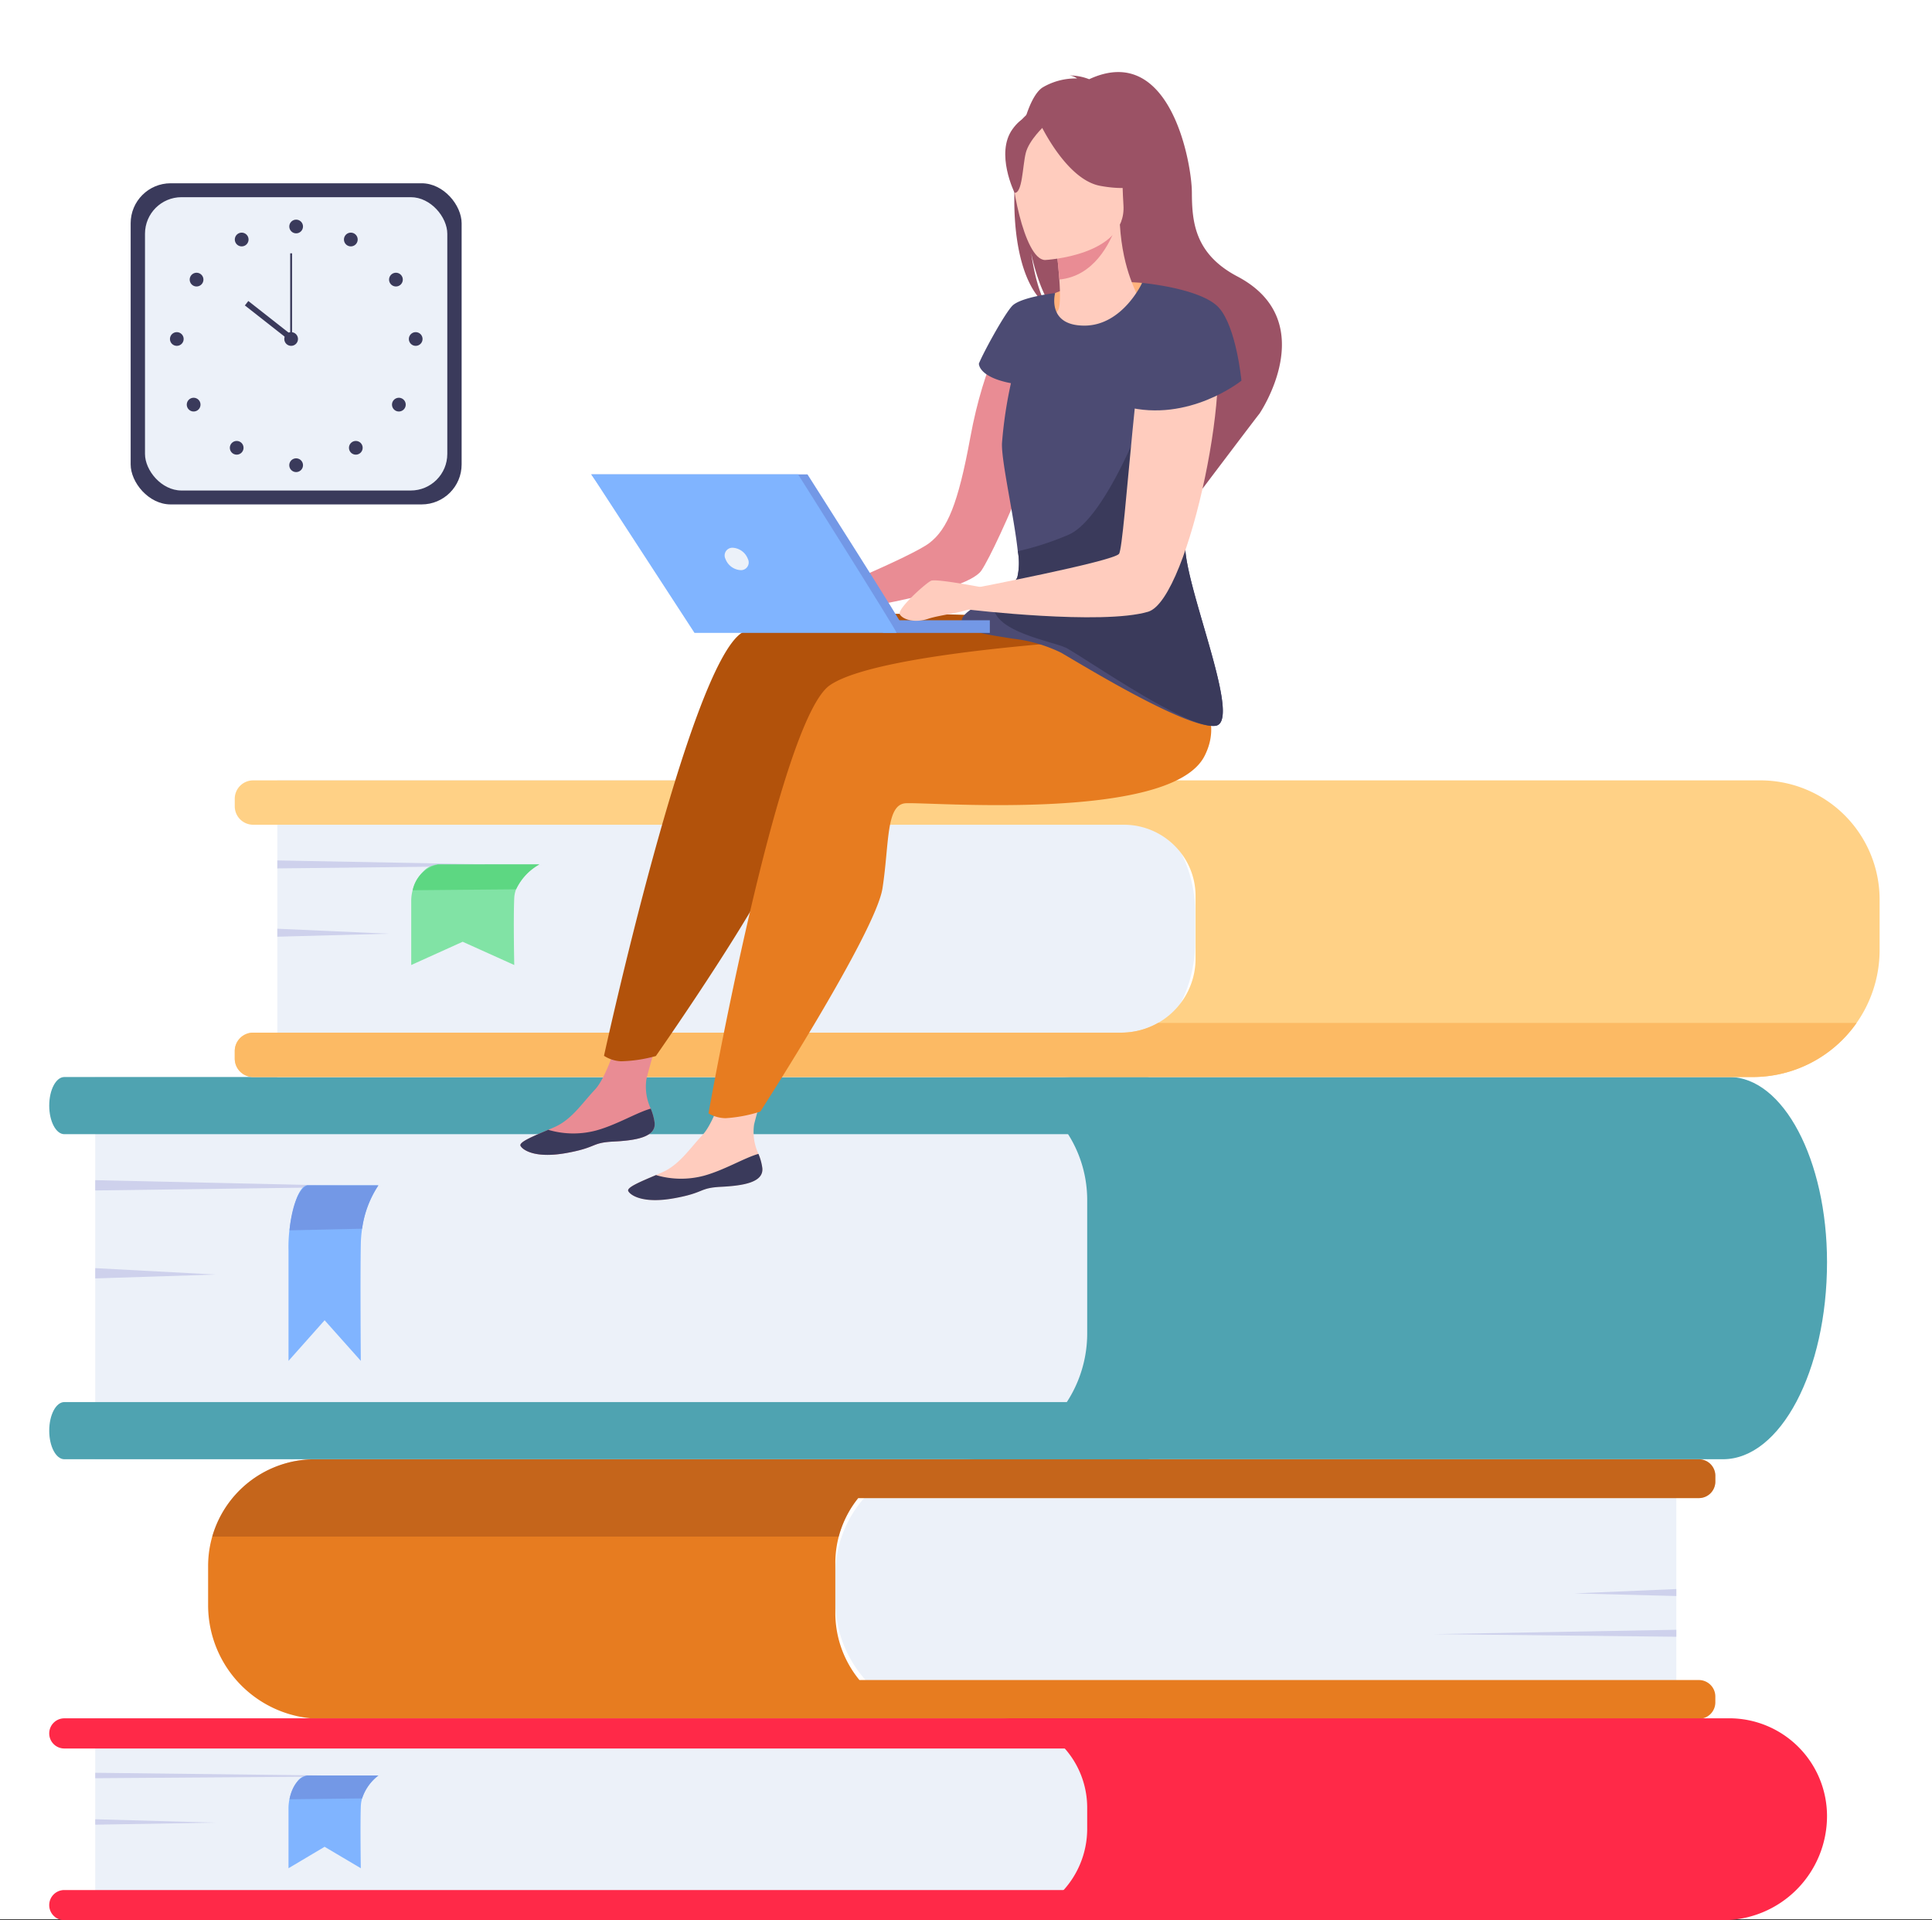 <svg id="Grupo_54158" data-name="Grupo 54158" xmlns="http://www.w3.org/2000/svg" width="295" height="293.143" viewBox="0 0 295 293.143">
  <rect x="0" y="0" width="295" height="293.143" fill="#333333" stroke="none"/>
  <rect id="Rectángulo_5416" data-name="Rectángulo 5416" width="295" height="293" fill="#fff"/>
  <g id="Grupo_54157" data-name="Grupo 54157" transform="translate(7.516 11)">
    <g id="Grupo_54156" data-name="Grupo 54156">
      <g id="Grupo_54138" data-name="Grupo 54138" transform="translate(12.434 16.978)">
        <rect id="Rectángulo_5407" data-name="Rectángulo 5407" width="50.537" height="49.028" rx="6.108" transform="translate(0)" fill="#3a3a5b"/>
        <rect id="Rectángulo_5408" data-name="Rectángulo 5408" width="46.158" height="44.78" rx="5.579" transform="translate(2.19 2.124)" fill="#ecf1f9"/>
        <g id="Grupo_54134" data-name="Grupo 54134" transform="translate(6 5.552)">
          <g id="Grupo_54132" data-name="Grupo 54132">
            <circle id="Elipse_4069" data-name="Elipse 4069" cx="1.047" cy="1.047" r="1.047" transform="translate(18.222)" fill="#3a3a5b"/>
            <path id="Trazado_101160" data-name="Trazado 101160" d="M1597.012,2446.575a1.047,1.047,0,1,0-.406,1.424A1.046,1.046,0,0,0,1597.012,2446.575Z" transform="translate(-1585.144 -2444.049)" fill="#3a3a5b"/>
            <path id="Trazado_101161" data-name="Trazado 101161" d="M1603.553,2452.325a1.047,1.047,0,1,0,.313,1.447A1.046,1.046,0,0,0,1603.553,2452.325Z" transform="translate(-1598.922 -2444.049)" fill="#3a3a5b"/>
            <circle id="Elipse_4070" data-name="Elipse 4070" cx="1.047" cy="1.047" r="1.047" transform="translate(0 17.175)" fill="#3a3a5b"/>
            <path id="Trazado_101162" data-name="Trazado 101162" d="M1602.693,2471.551a1.047,1.047,0,1,0,1.481,0A1.046,1.046,0,0,0,1602.693,2471.551Z" transform="translate(-1599.816 -2444.049)" fill="#3a3a5b"/>
            <circle id="Elipse_4071" data-name="Elipse 4071" cx="1.047" cy="1.047" r="1.047" transform="translate(9.144 33.786)" fill="#3a3a5b"/>
            <path id="Trazado_101163" data-name="Trazado 101163" d="M1588.828,2481.539a1.047,1.047,0,1,0-1.047,1.047A1.047,1.047,0,0,0,1588.828,2481.539Z" transform="translate(-1568.513 -2444.049)" fill="#3a3a5b"/>
          </g>
          <g id="Grupo_54133" data-name="Grupo 54133" transform="translate(26.57 1.988)">
            <path id="Trazado_101164" data-name="Trazado 101164" d="M1578.518,2446.575a1.047,1.047,0,1,1,.407,1.424A1.047,1.047,0,0,1,1578.518,2446.575Z" transform="translate(-1578.386 -2446.037)" fill="#3a3a5b"/>
            <path id="Trazado_101165" data-name="Trazado 101165" d="M1571.976,2452.325a1.047,1.047,0,1,1-.312,1.447A1.046,1.046,0,0,1,1571.976,2452.325Z" transform="translate(-1564.607 -2446.037)" fill="#3a3a5b"/>
            <circle id="Elipse_4072" data-name="Elipse 4072" cx="1.047" cy="1.047" r="1.047" transform="translate(9.907 15.187)" fill="#3a3a5b"/>
            <path id="Trazado_101166" data-name="Trazado 101166" d="M1572.837,2471.551a1.047,1.047,0,1,1-1.48,0A1.046,1.046,0,0,1,1572.837,2471.551Z" transform="translate(-1563.714 -2446.037)" fill="#3a3a5b"/>
            <circle id="Elipse_4073" data-name="Elipse 4073" cx="1.047" cy="1.047" r="1.047" transform="translate(0.763 31.798)" fill="#3a3a5b"/>
          </g>
        </g>
        <g id="Grupo_54137" data-name="Grupo 54137" transform="translate(17.438 10.696)">
          <circle id="Elipse_4074" data-name="Elipse 4074" cx="1.047" cy="1.047" r="1.047" transform="translate(6.019 12.031)" fill="#3a3a5b"/>
          <g id="Grupo_54135" data-name="Grupo 54135" transform="translate(6.923)">
            <rect id="Rectángulo_5409" data-name="Rectángulo 5409" width="0.286" height="13.078" transform="translate(0)" fill="#3a3a5b"/>
          </g>
          <g id="Grupo_54136" data-name="Grupo 54136" transform="translate(0 7.279)">
            <rect id="Rectángulo_5410" data-name="Rectángulo 5410" width="8.814" height="0.857" transform="translate(6.933 6.117) rotate(-141.865)" fill="#3a3a5b"/>
          </g>
        </g>
      </g>
      <g id="Grupo_54140" data-name="Grupo 54140" transform="translate(24.261 211.772)">
        <g id="Grupo_54139" data-name="Grupo 54139">
          <path id="Rectángulo_5411" data-name="Rectángulo 5411" d="M17.549,0H128.41a0,0,0,0,1,0,0V39.63a0,0,0,0,1,0,0H17.947A17.947,17.947,0,0,1,0,21.683V17.549A17.549,17.549,0,0,1,17.549,0Z" transform="translate(95.772 0.001)" fill="#ecf1f9"/>
          <path id="Trazado_101167" data-name="Trazado 101167" d="M1371.083,2649.6v5.961a17.358,17.358,0,0,0,17.364,17.362h210.258a2.517,2.517,0,0,0,2.518-2.516v-.893a2.517,2.517,0,0,0-2.518-2.516H1470.533a16.317,16.317,0,0,1-1.8-2.7,16.115,16.115,0,0,1-1.879-7.577v-7.578a15.786,15.786,0,0,1,3.492-9.918h128.358a2.518,2.518,0,0,0,2.518-2.519v-.89a2.518,2.518,0,0,0-2.518-2.519H1387.388a16.292,16.292,0,0,0-16.305,16.306Z" transform="translate(-1371.083 -2633.291)" fill="#e77c20"/>
          <path id="Trazado_101168" data-name="Trazado 101168" d="M1371.083,2645.1h95.664a15.824,15.824,0,0,1,2.972-5.884h128.358a2.518,2.518,0,0,0,2.518-2.519v-.89a2.518,2.518,0,0,0-2.518-2.519H1386.76A16.31,16.31,0,0,0,1371.083,2645.1Z" transform="translate(-1370.455 -2633.291)" fill="#994616" opacity="0.43"/>
        </g>
        <path id="Trazado_101169" data-name="Trazado 101169" d="M1392.609,2653.106l-15.568.666,15.568.4Z" transform="translate(-1168.426 -2633.291)" fill="#ced1ec"/>
        <path id="Trazado_101170" data-name="Trazado 101170" d="M1414.078,2659.324l-37.038.666,37.038.4Z" transform="translate(-1189.896 -2633.291)" fill="#ced1ec"/>
      </g>
      <g id="Grupo_54144" data-name="Grupo 54144" transform="translate(0 251.319)">
        <g id="Grupo_54142" data-name="Grupo 54142">
          <g id="Grupo_54141" data-name="Grupo 54141">
            <path id="Trazado_101171" data-name="Trazado 101171" d="M1473.477,2703.662H1354.03v-30.824h120.416a14.928,14.928,0,0,1,14.928,14.928h0A15.9,15.9,0,0,1,1473.477,2703.662Z" transform="translate(-1217.92 -2672.838)" fill="#ff2948"/>
            <path id="Rectángulo_5412" data-name="Rectángulo 5412" d="M0,0H137.813a13.65,13.65,0,0,1,13.65,13.65v3.215A13.959,13.959,0,0,1,137.5,30.825H0a0,0,0,0,1,0,0V0A0,0,0,0,1,0,0Z" transform="translate(7.026 0)" fill="#ecf1f9"/>
            <path id="Trazado_101172" data-name="Trazado 101172" d="M1623.179,2703.662H1457.918a2.305,2.305,0,0,1-2.305-2.305h0a2.3,2.3,0,0,1,2.305-2.3h165.261a2.3,2.3,0,0,1,2.3,2.3h0A2.305,2.305,0,0,1,1623.179,2703.662Z" transform="translate(-1455.613 -2672.838)" fill="#ff2948"/>
            <path id="Trazado_101173" data-name="Trazado 101173" d="M1623.179,2677.448H1457.918a2.3,2.3,0,0,1-2.305-2.3h0a2.305,2.305,0,0,1,2.305-2.305h165.261a2.305,2.305,0,0,1,2.3,2.305h0A2.3,2.3,0,0,1,1623.179,2677.448Z" transform="translate(-1455.613 -2672.838)" fill="#ff2948"/>
          </g>
          <path id="Trazado_101174" data-name="Trazado 101174" d="M1600.095,2688.25l18.363.518-18.363.313Z" transform="translate(-1593.068 -2672.838)" fill="#ced1ec"/>
          <path id="Trazado_101175" data-name="Trazado 101175" d="M1574.771,2681.156l43.687.518-43.687.312Z" transform="translate(-1567.745 -2672.838)" fill="#ced1ec"/>
        </g>
        <g id="Grupo_54143" data-name="Grupo 54143" transform="translate(36.537 8.733)">
          <path id="Trazado_101176" data-name="Trazado 101176" d="M1588.947,2681.571a7.192,7.192,0,0,0-2.493,3.5,5.052,5.052,0,0,0-.194,1.218c-.1,2.892,0,9.438,0,9.438l-5.527-3.273-5.513,3.273v-8.872a7.043,7.043,0,0,1,1.351-4.378,2.093,2.093,0,0,1,1.527-.908Z" transform="translate(-1575.22 -2681.571)" fill="#80b4ff"/>
          <path id="Trazado_101177" data-name="Trazado 101177" d="M1588.789,2681.571a7.192,7.192,0,0,0-2.493,3.5l-11.076.129s.435-3.117,2.72-3.631Z" transform="translate(-1575.062 -2681.571)" fill="#7398e6"/>
        </g>
      </g>
      <g id="Grupo_54148" data-name="Grupo 54148" transform="translate(0.001 153.421)">
        <g id="Grupo_54146" data-name="Grupo 54146">
          <g id="Grupo_54145" data-name="Grupo 54145">
            <path id="Trazado_101178" data-name="Trazado 101178" d="M1473.476,2633.29H1354.029v-58.35h120.416c8.244,0,14.928,12.652,14.928,28.258h0C1489.373,2619.818,1482.256,2633.29,1473.476,2633.29Z" transform="translate(-1217.919 -2574.94)" fill="#4fa3b1"/>
            <path id="Rectángulo_5413" data-name="Rectángulo 5413" d="M0,0H132.683a18.78,18.78,0,0,1,18.78,18.78V39.144A19.206,19.206,0,0,1,132.257,58.35H0a0,0,0,0,1,0,0V0A0,0,0,0,1,0,0Z" transform="translate(7.026 0)" fill="#ecf1f9"/>
            <path id="Trazado_101179" data-name="Trazado 101179" d="M1623.178,2633.29H1457.917c-1.273,0-2.305-1.953-2.305-4.363h0c0-2.41,1.032-4.364,2.305-4.364h165.261c1.273,0,2.3,1.954,2.3,4.364h0C1625.483,2631.337,1624.451,2633.29,1623.178,2633.29Z" transform="translate(-1455.612 -2574.94)" fill="#4fa3b1"/>
            <path id="Trazado_101180" data-name="Trazado 101180" d="M1623.178,2583.667H1457.917c-1.273,0-2.305-1.953-2.305-4.363h0c0-2.41,1.032-4.364,2.305-4.364h165.261c1.273,0,2.3,1.954,2.3,4.364h0C1625.483,2581.714,1624.451,2583.667,1623.178,2583.667Z" transform="translate(-1455.612 -2574.94)" fill="#4fa3b1"/>
          </g>
          <path id="Trazado_101181" data-name="Trazado 101181" d="M1600.094,2604.115l18.363.98-18.363.592Z" transform="translate(-1593.068 -2574.94)" fill="#ced1ec"/>
          <path id="Trazado_101182" data-name="Trazado 101182" d="M1574.77,2590.687l43.687.98-43.687.591Z" transform="translate(-1567.744 -2574.94)" fill="#ced1ec"/>
        </g>
        <g id="Grupo_54147" data-name="Grupo 54147" transform="translate(36.537 16.532)">
          <path id="Trazado_101183" data-name="Trazado 101183" d="M1588.946,2591.472a15.862,15.862,0,0,0-2.493,6.628,17.613,17.613,0,0,0-.194,2.306c-.1,5.475,0,17.867,0,17.867l-5.527-6.2-5.513,6.2v-16.795a22.365,22.365,0,0,1,1.351-8.288c.426-.98.943-1.718,1.527-1.718Z" transform="translate(-1575.219 -2591.472)" fill="#80b4ff"/>
          <path id="Trazado_101184" data-name="Trazado 101184" d="M1588.788,2591.472a15.862,15.862,0,0,0-2.493,6.628l-11.076.246s.435-5.9,2.72-6.874Z" transform="translate(-1575.061 -2591.472)" fill="#7398e6"/>
        </g>
      </g>
      <g id="Grupo_54152" data-name="Grupo 54152" transform="translate(28.329 108.133)">
        <g id="Grupo_54150" data-name="Grupo 54150">
          <g id="Grupo_54149" data-name="Grupo 54149">
            <path id="Rectángulo_5414" data-name="Rectángulo 5414" d="M0,0H120.081a20.055,20.055,0,0,1,20.055,20.055v4.724a20.509,20.509,0,0,1-20.509,20.509H0a0,0,0,0,1,0,0V0A0,0,0,0,1,0,0Z" transform="translate(6.501 0)" fill="#ecf1f9"/>
            <path id="Trazado_101185" data-name="Trazado 101185" d="M1492.706,2547.225v9.746a11.266,11.266,0,0,1-5.721,9.706,11.388,11.388,0,0,1-5.641,1.489H1348.812a2.813,2.813,0,0,0-2.812,2.813v1.15a2.812,2.812,0,0,0,2.812,2.812h228.952a19.391,19.391,0,0,0,19.391-19.391v-7.69a18.2,18.2,0,0,0-18.207-18.207H1348.812a2.81,2.81,0,0,0-2.812,2.81v1.15a2.812,2.812,0,0,0,2.812,2.813H1481.75a10.976,10.976,0,0,1,8.061,3.516A10.778,10.778,0,0,1,1492.706,2547.225Z" transform="translate(-1346 -2529.652)" fill="#ffd186"/>
            <path id="Trazado_101186" data-name="Trazado 101186" d="M1349.51,2570.979v1.15a2.812,2.812,0,0,0,2.812,2.812h228.952a19.359,19.359,0,0,0,15.881-8.264h-106.66a11.388,11.388,0,0,1-5.641,1.489H1352.322A2.813,2.813,0,0,0,1349.51,2570.979Z" transform="translate(-1349.51 -2529.652)" fill="#fcba64"/>
          </g>
          <path id="Trazado_101187" data-name="Trazado 101187" d="M1573.665,2552.3l16.99.761-16.99.459Z" transform="translate(-1567.164 -2529.652)" fill="#ced1ec"/>
          <path id="Trazado_101188" data-name="Trazado 101188" d="M1550.235,2541.874l40.42.761-40.42.458Z" transform="translate(-1543.734 -2529.652)" fill="#ced1ec"/>
        </g>
        <g id="Grupo_54151" data-name="Grupo 54151" transform="translate(26.946 12.832)">
          <path id="Trazado_101189" data-name="Trazado 101189" d="M1570.209,2542.484a8.493,8.493,0,0,0-3.551,3.8,4.25,4.25,0,0,0-.276,1.321c-.148,3.136,0,10.234,0,10.234l-7.876-3.549-7.855,3.549v-9.62a6.475,6.475,0,0,1,1.925-4.747,3.259,3.259,0,0,1,2.176-.984Z" transform="translate(-1550.651 -2542.484)" fill="#81e3a5"/>
          <path id="Trazado_101190" data-name="Trazado 101190" d="M1569.984,2542.484a8.493,8.493,0,0,0-3.551,3.8l-15.782.141a5.036,5.036,0,0,1,3.876-3.937Z" transform="translate(-1550.426 -2542.484)" fill="#5dd782"/>
        </g>
      </g>
      <g id="Grupo_54155" data-name="Grupo 54155" transform="translate(71.944)">
        <g id="Grupo_54154" data-name="Grupo 54154">
          <path id="Trazado_101191" data-name="Trazado 101191" d="M1501.778,2460.1s-3.749,5.548-5.887,17.212c-1.873,10.215-3.515,13.986-6.22,16.081s-17.774,8.279-17.774,8.279l1.127,2.64s22.087-3.008,24.568-6.7,11.939-25.5,11.2-30.525S1501.778,2460.1,1501.778,2460.1Z" transform="translate(-1427.196 -2421.519)" fill="#e98c94"/>
          <path id="Trazado_101192" data-name="Trazado 101192" d="M1552.351,2581.941c.2,2.154-2.8,2.678-6.274,2.851s-2.423.884-7.183,1.746-6.668-.44-7.012-1.084c-.307-.57,1.906-1.463,4.265-2.471.3-.126.594-.256.891-.386,2.654-1.167,4.143-3.547,6.213-5.754,1.96-2.091,3.821-8.785,3.821-8.785l6.468-1.381s-1.816,6.025-2.446,8.6a7.965,7.965,0,0,0,.662,4.492A8.488,8.488,0,0,1,1552.351,2581.941Z" transform="translate(-1531.853 -2421.519)" fill="#e98c94"/>
          <path id="Trazado_101193" data-name="Trazado 101193" d="M1547.256,2584.792c-3.473.172-2.423.884-7.183,1.746s-6.668-.44-7.012-1.084c-.307-.57,1.906-1.463,4.265-2.471l.036.04a13.559,13.559,0,0,0,7.21.086c3.149-.855,6.194-2.737,8.363-3.344a8.488,8.488,0,0,1,.595,2.176C1553.729,2584.095,1550.73,2584.619,1547.256,2584.792Z" transform="translate(-1533.033 -2421.519)" fill="#3a3a5b"/>
          <path id="Trazado_101194" data-name="Trazado 101194" d="M1532.34,2505.237s-42.982-3.235-51.074,1.872-21.07,64.593-21.07,64.593a5.275,5.275,0,0,0,2.59.835,21.725,21.725,0,0,0,5.328-.8s18.651-26.616,19.965-33.321.993-12.688,3.984-12.848,40.283,4.533,45.923-5.4.978-19.774.978-19.774Z" transform="translate(-1447.43 -2421.519)" fill="#b2520b"/>
          <path id="Trazado_101195" data-name="Trazado 101195" d="M1535.9,2588.844c.2,2.154-2.8,2.678-6.273,2.851s-2.424.885-7.184,1.747-6.668-.441-7.012-1.084c-.307-.57,1.906-1.463,4.264-2.472.3-.125.594-.255.892-.385,2.654-1.167,4.143-3.548,6.213-5.755,1.96-2.09,3.821-8.784,3.821-8.784l6.468-1.381s-1.816,6.024-2.446,8.6a7.961,7.961,0,0,0,.662,4.491A8.457,8.457,0,0,1,1535.9,2588.844Z" transform="translate(-1498.959 -2421.519)" fill="#ffccbe"/>
          <path id="Trazado_101196" data-name="Trazado 101196" d="M1530.81,2591.7c-3.474.173-2.424.885-7.184,1.747s-6.668-.441-7.012-1.084c-.307-.57,1.906-1.463,4.264-2.472l.037.041a13.559,13.559,0,0,0,7.21.086c3.149-.855,6.194-2.737,8.363-3.345a8.457,8.457,0,0,1,.595,2.176C1537.282,2591,1534.283,2591.522,1530.81,2591.7Z" transform="translate(-1500.139 -2421.519)" fill="#3a3a5b"/>
          <path id="Trazado_101197" data-name="Trazado 101197" d="M1512.667,2507.9s-38.183,1.807-46.07,7.225-18.54,65.364-18.54,65.364a5.278,5.278,0,0,0,2.62.734,21.721,21.721,0,0,0,5.293-1.005s17.6-27.322,18.653-34.073.5-12.717,3.481-12.994,40.429,2.962,45.679-7.187S1512.667,2507.9,1512.667,2507.9Z" transform="translate(-1419.338 -2421.519)" fill="#e77c20"/>
          <path id="Trazado_101198" data-name="Trazado 101198" d="M1441.565,2423.878a9.9,9.9,0,0,1,5.28-1.38,2.5,2.5,0,0,0-1.163-.46,8.31,8.31,0,0,1,3.01.575c12.406-5.756,15.657,12.859,15.68,17.233s.327,9.389,6.943,12.872c13.019,6.852,3.362,20.974,3.362,20.974-.095.065-8.677,11.429-8.677,11.429.087-3.542-13.884-22.314-22.728-27.312-2.265-2.9-3.356-8.215-3.439-8.633.639,4.23,1.526,6.567,2.266,7.867C1434.484,2450.918,1437.074,2426.841,1441.565,2423.878Z" transform="translate(-1361.844 -2421.519)" fill="#9b5265"/>
          <path id="Trazado_101199" data-name="Trazado 101199" d="M1473.895,2453.707a43.079,43.079,0,0,0-7.111,0,22.884,22.884,0,0,0-6.172,1.549c-3.364,1.407-3.011,7.365,4.05,6.261S1474.39,2455.474,1473.895,2453.707Z" transform="translate(-1378.962 -2421.519)" fill="#ffb27d"/>
          <path id="Trazado_101200" data-name="Trazado 101200" d="M1459.189,2458.052c-.041.022-1.007,5.126,3.616,4.922,3.035-.134,9.581-3.807,9-6.406-.274-1.235-2.568-4.44-3.029-11.755l-.553.147-9.29,2.492s.412,2.949.6,5.739C1459.7,2455.534,1459.709,2457.766,1459.189,2458.052Z" transform="translate(-1377.241 -2421.519)" fill="#ffccbe"/>
          <path id="Trazado_101201" data-name="Trazado 101201" d="M1462.554,2447.452s.412,2.949.6,5.739c5.258-.5,7.723-5.491,8.686-8.231Z" transform="translate(-1380.858 -2421.519)" fill="#e98c94"/>
          <path id="Trazado_101202" data-name="Trazado 101202" d="M1475.789,2443.87a27.748,27.748,0,0,0,2.884-8.32c.3-2.7-1.719-12.475-11.544-10.392a13.51,13.51,0,0,0-5.448,2.485c-2.057,1.6-4.955,4.946-.906,13.328l1.1,2.849Z" transform="translate(-1383.899 -2421.519)" fill="#9b5265"/>
          <path id="Trazado_101203" data-name="Trazado 101203" d="M1466.564,2450.212s12.478-.625,11.969-8.39.758-13.075-7.23-13-9.341,3.135-9.8,5.768S1463.305,2450.175,1466.564,2450.212Z" transform="translate(-1386.452 -2421.519)" fill="#ffccbe"/>
          <path id="Trazado_101204" data-name="Trazado 101204" d="M1457.525,2429.006s4.02,8.882,9.348,9.88,7.505-.558,7.505-.558a14.861,14.861,0,0,1-5.435-8.439S1459.81,2424.5,1457.525,2429.006Z" transform="translate(-1378.364 -2421.519)" fill="#9b5265"/>
          <path id="Trazado_101205" data-name="Trazado 101205" d="M1479.507,2429.69s-2.413,2.2-2.9,4.221-.5,6.108-1.693,6.049c0,0-2.984-6.02-.328-9.715C1477.4,2426.327,1479.507,2429.69,1479.507,2429.69Z" transform="translate(-1399.451 -2421.519)" fill="#9b5265"/>
          <path id="Trazado_101206" data-name="Trazado 101206" d="M1446.522,2505.886c1.01,1.207,4.163,1.578,7.533,2.132a22.613,22.613,0,0,1,7.418,2.151c4.5,2.641,19.194,11.566,23.5,11.16,1.67-.157,1.357-3.345.346-7.575-1.593-6.68-4.926-15.957-4.926-19.99a117.076,117.076,0,0,0-1.71-13.367c-.08-.481-.161-.964-.242-1.453-1.935-11.581-4.615-25.236-4.615-25.236s-2.988,6.521-8.812,6.521-4.47-4.972-4.47-4.972-5.313.625-6.569,1.977-4.439,7.2-5.071,8.791c0,0-.129,2.028,4.893,2.994a65.933,65.933,0,0,0-1.368,9.176c-.108,2.712,1.85,11.2,2.413,16.476a9.733,9.733,0,0,1-.078,4c-.388.853-1.645,1.7-3.075,2.535C1448.853,2502.86,1445.324,2504.451,1446.522,2505.886Z" transform="translate(-1378.895 -2421.519)" fill="#4c4b73"/>
          <path id="Trazado_101207" data-name="Trazado 101207" d="M1446.829,2501.208c-3.223,5.495,8.742,7.148,10.723,8.311,4.5,2.641,18.253,12.216,22.561,11.81,1.67-.157,1.357-3.345.346-7.575-1.593-6.68-4.926-15.957-4.926-19.99a117.076,117.076,0,0,0-1.71-13.367l-5.185-4.979s-5.555,14.359-10.851,16.713a44.518,44.518,0,0,1-7.8,2.54,9.733,9.733,0,0,1-.078,4C1449.516,2499.526,1448.26,2500.375,1446.829,2501.208Z" transform="translate(-1374.034 -2421.519)" fill="#3a3a5b"/>
          <path id="Trazado_101208" data-name="Trazado 101208" d="M1475.126,2458.006s4.433-2.692,8.719,2.415-3.046,41.613-9.4,43.489c-7.055,2.083-27.434-.334-27.434-.334l.393-3.184s21.694-4.16,22.6-5.319S1472.872,2458.595,1475.126,2458.006Z" transform="translate(-1378.6 -2421.519)" fill="#ffccbe"/>
          <path id="Trazado_101209" data-name="Trazado 101209" d="M1445.954,2453.707s9.1.822,11.748,3.816,3.417,11.109,3.417,11.109-8.017,6.472-17.677,3.96Z" transform="translate(-1351.021 -2421.519)" fill="#4c4b73"/>
          <g id="Grupo_54153" data-name="Grupo 54153" transform="translate(10.83 61.424)">
            <rect id="Rectángulo_5415" data-name="Rectángulo 5415" width="16.311" height="1.927" transform="translate(44.538 22.269)" fill="#7398e6"/>
            <path id="Trazado_101210" data-name="Trazado 101210" d="M1542.71,2506.875c-.159-.638-14.994-23.932-14.994-23.932h-33.008l16.556,23.306Z" transform="translate(-1494.708 -2482.943)" fill="#7398e6"/>
            <path id="Trazado_101211" data-name="Trazado 101211" d="M1542.71,2507.139c-.159-.638-15.042-24.2-15.042-24.2H1496.1l15.751,24.2Z" transform="translate(-1496.097 -2482.943)" fill="#80b4ff"/>
            <path id="Trazado_101212" data-name="Trazado 101212" d="M1518.808,2495.849a2.637,2.637,0,0,0,2.3,1.709,1.177,1.177,0,0,0,1.12-1.709,2.636,2.636,0,0,0-2.3-1.709A1.178,1.178,0,0,0,1518.808,2495.849Z" transform="translate(-1498.324 -2482.943)" fill="#ecf1f9"/>
          </g>
          <path id="Trazado_101213" data-name="Trazado 101213" d="M1495.641,2500.2s-7.064-1.367-7.861-1.025-5.241,4.329-4.785,5.127,2.278,1.367,4.329.683,6.494-1.025,7.292-2.05A6.7,6.7,0,0,0,1495.641,2500.2Z" transform="translate(-1425.063 -2421.519)" fill="#ffccbe"/>
        </g>
      </g>
    </g>
  </g>
</svg>
